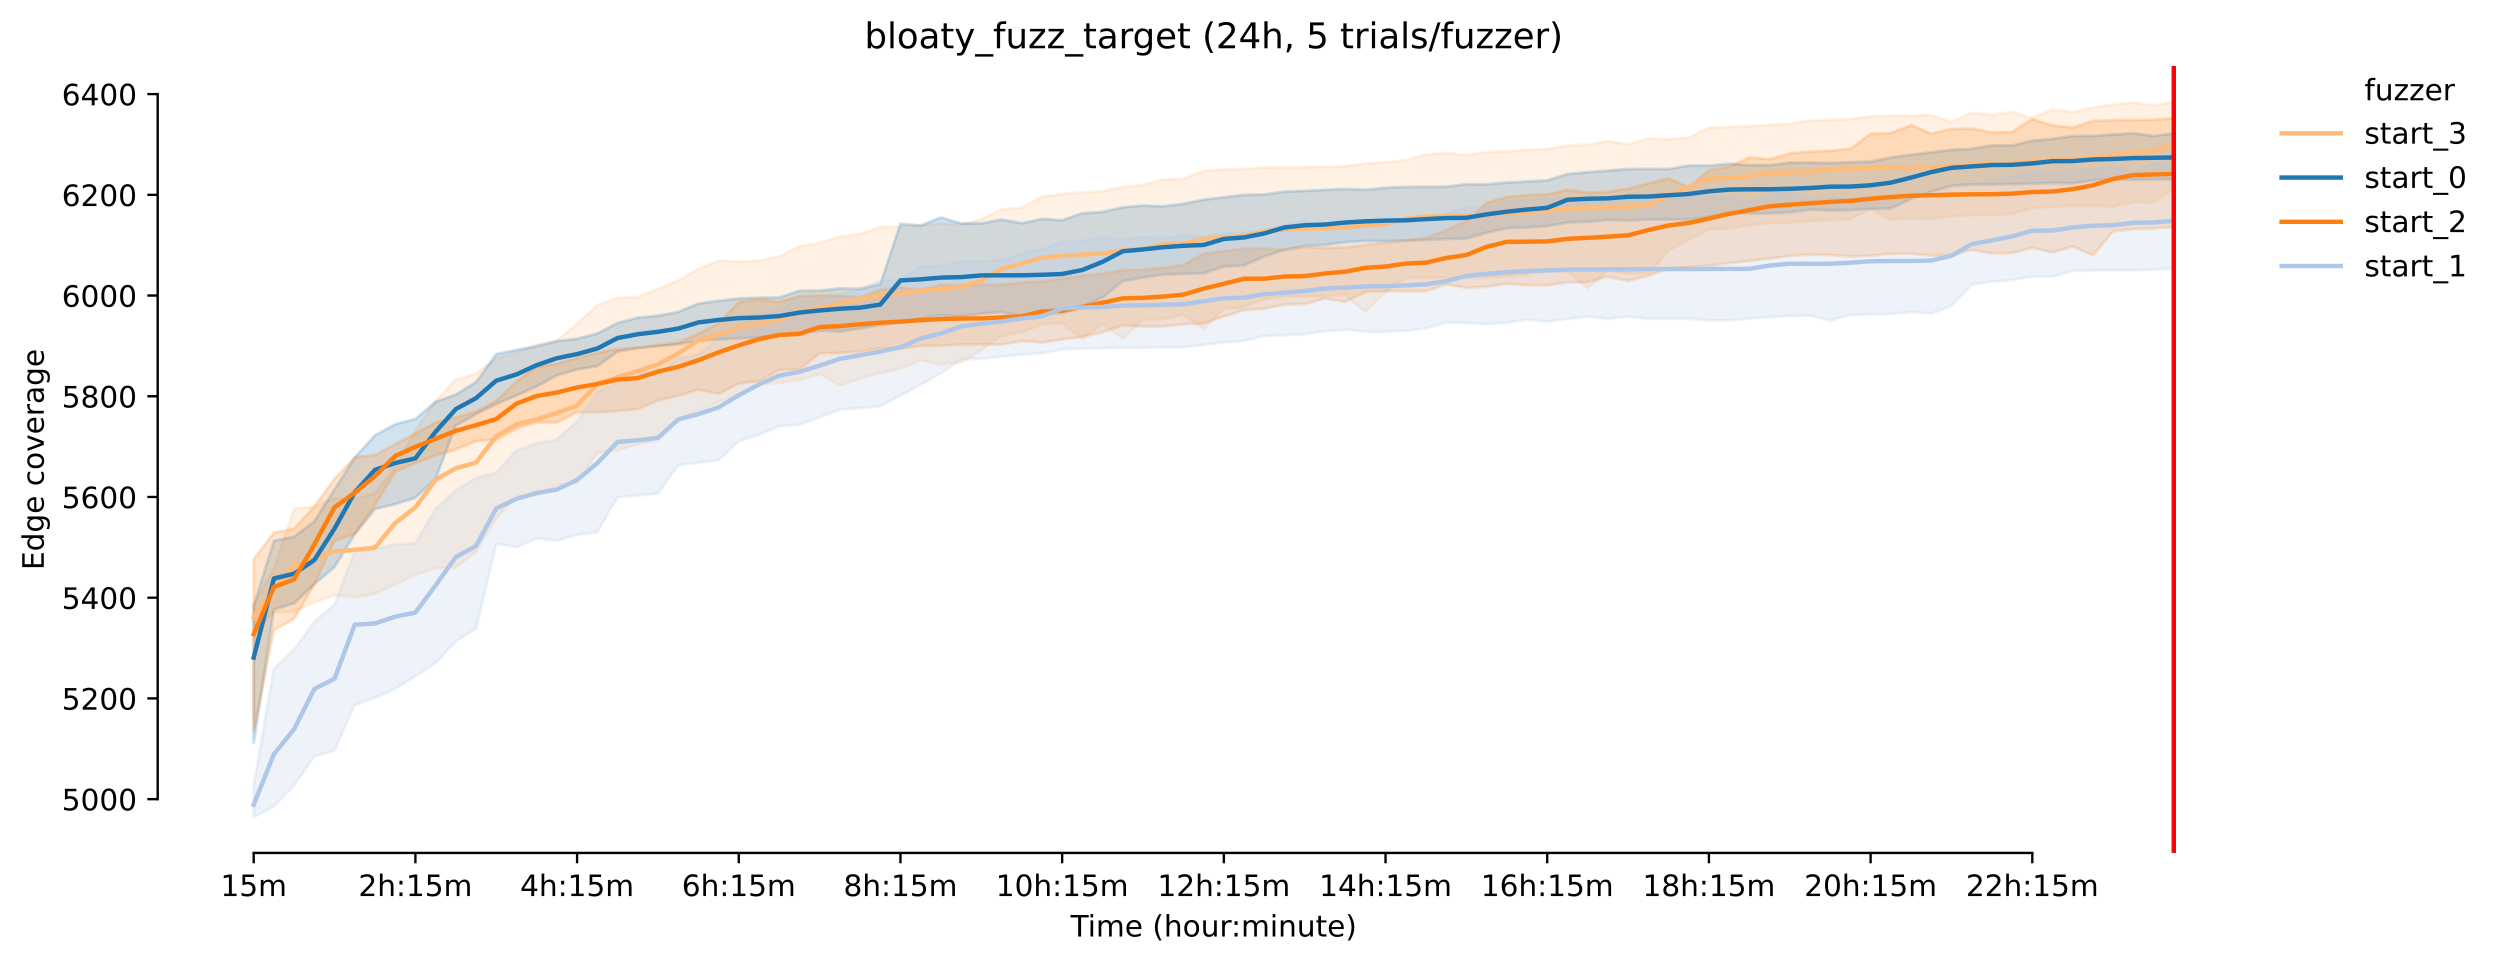 <?xml version="1.0" encoding="utf-8" standalone="no"?>
<!DOCTYPE svg PUBLIC "-//W3C//DTD SVG 1.1//EN"
  "http://www.w3.org/Graphics/SVG/1.1/DTD/svg11.dtd">
<!-- Created with matplotlib (https://matplotlib.org/) -->
<svg height="325.986pt" version="1.1" viewBox="0 0 845.42 325.986" width="845.42pt" xmlns="http://www.w3.org/2000/svg" xmlns:xlink="http://www.w3.org/1999/xlink">
 <defs>
  <style type="text/css">*{stroke-linecap:butt;stroke-linejoin:round;}</style>
 </defs>
 <g id="figure_1">
  <g id="patch_1">
   <path d="M 0 325.986 
L 845.42 325.986 
L 845.42 0 
L 0 0 
z
" style="fill:#ffffff;"/>
  </g>
  <g id="axes_1">
   <g id="patch_2">
    <path d="M 53.328 288.43 
L 767.568 288.43 
L 767.568 22.318 
L 53.328 22.318 
z
" style="fill:#ffffff;"/>
   </g>
   <g id="PolyCollection_1">
    <defs>
     <path d="M 85.794 -121.691 
L 85.794 -112.897 
L 92.628 -118.882 
L 99.463 -119.166 
L 106.298 -122.232 
L 113.133 -124.748 
L 119.968 -123.969 
L 126.803 -125.195 
L 133.637 -128.322 
L 140.472 -131.666 
L 147.307 -133.81 
L 154.142 -134.084 
L 160.977 -139.499 
L 167.812 -150.637 
L 174.646 -158.093 
L 181.481 -158.504 
L 188.316 -161.978 
L 195.151 -162.591 
L 201.986 -172.979 
L 208.821 -173.66 
L 215.655 -175.772 
L 222.49 -177.237 
L 229.325 -184.083 
L 236.16 -186.909 
L 242.995 -190.145 
L 249.83 -192.802 
L 256.664 -195.955 
L 263.499 -196.548 
L 270.334 -197.4 
L 277.169 -199.545 
L 284.004 -195.697 
L 290.839 -197.993 
L 297.673 -199.886 
L 304.508 -201.35 
L 311.343 -204.143 
L 318.178 -202.713 
L 325.013 -203.394 
L 331.848 -207.651 
L 338.682 -212.454 
L 345.517 -213.612 
L 352.352 -216.234 
L 359.187 -216.711 
L 366.022 -211.356 
L 372.857 -216.507 
L 379.691 -211.5 
L 386.526 -218.039 
L 393.361 -218.107 
L 400.196 -219.606 
L 407.031 -214.804 
L 413.866 -221.615 
L 420.7 -222.092 
L 427.535 -224.884 
L 434.37 -225.6 
L 441.205 -225.805 
L 448.04 -225.805 
L 454.875 -226.31 
L 461.709 -220.525 
L 468.544 -227.371 
L 475.379 -231.935 
L 482.214 -232.037 
L 489.049 -232.003 
L 495.884 -231.859 
L 502.718 -232.174 
L 509.553 -232.604 
L 516.388 -233.195 
L 523.223 -234.339 
L 530.058 -234.115 
L 536.893 -228.495 
L 543.727 -234.592 
L 550.562 -233.502 
L 557.397 -233.638 
L 564.232 -241.131 
L 571.067 -244.946 
L 577.902 -248.386 
L 584.736 -248.726 
L 591.571 -249.952 
L 598.406 -250.668 
L 605.241 -250.668 
L 612.076 -251.315 
L 618.911 -251.451 
L 625.745 -251.918 
L 632.58 -255.368 
L 639.415 -251.757 
L 646.25 -252.2 
L 653.085 -251.928 
L 659.92 -252.813 
L 666.754 -253.282 
L 673.589 -253.29 
L 680.424 -253.631 
L 687.259 -255.674 
L 694.094 -256.049 
L 700.929 -256.366 
L 707.763 -256.438 
L 714.598 -256.16 
L 721.433 -257.684 
L 728.268 -257.547 
L 735.103 -262.214 
L 735.103 -291.572 
L 735.103 -291.572 
L 728.268 -290.327 
L 721.433 -291.266 
L 714.598 -290.619 
L 707.763 -289.665 
L 700.929 -288.064 
L 694.094 -288.907 
L 687.259 -286.021 
L 680.424 -288.166 
L 673.589 -287.042 
L 666.754 -287.86 
L 659.92 -284.658 
L 653.085 -287.008 
L 646.25 -286.838 
L 639.415 -286.838 
L 632.58 -286.668 
L 625.745 -285.731 
L 618.911 -285.408 
L 612.076 -285.305 
L 605.241 -284.079 
L 598.406 -283.786 
L 591.571 -283.33 
L 584.736 -282.989 
L 577.902 -282.785 
L 571.067 -279.457 
L 564.232 -278.868 
L 557.397 -279.209 
L 550.562 -277.131 
L 543.727 -278.221 
L 536.893 -277.131 
L 530.058 -276.723 
L 523.223 -275.605 
L 516.388 -275.292 
L 509.553 -274.755 
L 502.718 -274.577 
L 495.884 -273.521 
L 489.049 -274.304 
L 482.214 -273.691 
L 475.379 -271.852 
L 468.544 -271.069 
L 461.709 -270.694 
L 454.875 -269.741 
L 448.04 -269.536 
L 441.205 -269.434 
L 434.37 -269.4 
L 427.535 -269.332 
L 420.7 -268.889 
L 413.866 -268.719 
L 407.031 -268.174 
L 400.196 -265.517 
L 393.361 -265.279 
L 386.526 -263.44 
L 379.691 -262.699 
L 372.857 -261.328 
L 366.022 -260.919 
L 359.187 -260.374 
L 352.352 -259.455 
L 345.517 -255.708 
L 338.682 -255.129 
L 331.848 -251.826 
L 325.013 -250.047 
L 318.178 -250.429 
L 311.343 -249.853 
L 304.508 -249.271 
L 297.673 -249.203 
L 290.839 -246.853 
L 284.004 -245.933 
L 277.169 -243.822 
L 270.334 -242.732 
L 263.499 -239.258 
L 256.664 -237.827 
L 249.83 -237.487 
L 242.995 -237.793 
L 236.16 -235.001 
L 229.325 -231.05 
L 222.49 -228.325 
L 215.655 -225.532 
L 208.821 -225.226 
L 201.986 -222.807 
L 195.151 -216.478 
L 188.316 -210.682 
L 181.481 -209.456 
L 174.646 -206.732 
L 167.812 -204.756 
L 160.977 -199.579 
L 154.142 -197.631 
L 147.307 -190.349 
L 140.472 -180.54 
L 133.637 -168.143 
L 126.803 -159.151 
L 119.968 -157.483 
L 113.133 -157.428 
L 106.298 -154.758 
L 99.463 -153.975 
L 92.628 -133.647 
L 85.794 -121.691 
z
" id="m265d233a79" style="stroke:#ffbb78;stroke-opacity:0.2;"/>
    </defs>
    <g clip-path="url(#pb19593c8ea)">
     <use style="fill:#ffbb78;fill-opacity:0.2;stroke:#ffbb78;stroke-opacity:0.2;" x="0" xlink:href="#m265d233a79" y="325.986"/>
    </g>
   </g>
   <g id="PolyCollection_2">
    <defs>
     <path d="M 85.794 -121.176 
L 85.794 -74.754 
L 92.628 -119.813 
L 99.463 -121.959 
L 106.298 -128.464 
L 113.133 -134.254 
L 119.968 -145.358 
L 126.803 -153.862 
L 133.637 -155.494 
L 140.472 -157.687 
L 147.307 -164.081 
L 154.142 -182.107 
L 160.977 -185.922 
L 167.812 -189.362 
L 174.646 -192.223 
L 181.481 -195.322 
L 188.316 -199.068 
L 195.151 -201.044 
L 201.986 -202.168 
L 208.821 -207.106 
L 215.655 -208.298 
L 222.49 -208.903 
L 229.325 -209.524 
L 236.16 -210.751 
L 242.995 -211.193 
L 249.83 -211.568 
L 256.664 -211.938 
L 263.499 -212.556 
L 270.334 -213.203 
L 277.169 -214.156 
L 284.004 -213.884 
L 290.839 -214.838 
L 297.673 -216.132 
L 304.508 -217.051 
L 311.343 -218.346 
L 318.178 -219.365 
L 325.013 -218.959 
L 331.848 -219.941 
L 338.682 -220.48 
L 345.517 -218.925 
L 352.352 -220.015 
L 359.187 -220.083 
L 366.022 -222.16 
L 372.857 -225.43 
L 379.691 -230.879 
L 386.526 -232.105 
L 393.361 -233.161 
L 400.196 -233.4 
L 407.031 -233.57 
L 413.866 -235.852 
L 420.7 -236.217 
L 427.535 -239.258 
L 434.37 -241.472 
L 441.205 -242.834 
L 448.04 -243.175 
L 454.875 -244.094 
L 461.709 -244.503 
L 468.544 -244.435 
L 475.379 -244.605 
L 482.214 -244.809 
L 489.049 -245.184 
L 495.884 -245.286 
L 502.718 -247.296 
L 509.553 -248.828 
L 516.388 -249.067 
L 523.223 -249.544 
L 530.058 -250.702 
L 536.893 -250.974 
L 543.727 -251.612 
L 550.562 -251.383 
L 557.397 -251.754 
L 564.232 -251.757 
L 571.067 -251.757 
L 577.902 -252.711 
L 584.736 -254.073 
L 591.571 -253.794 
L 598.406 -253.801 
L 605.241 -254.176 
L 612.076 -255.058 
L 618.911 -254.857 
L 625.745 -254.925 
L 632.58 -255.357 
L 639.415 -255.436 
L 646.25 -258.727 
L 653.085 -261.124 
L 659.92 -263.167 
L 666.754 -263.576 
L 673.589 -263.576 
L 680.424 -263.712 
L 687.259 -263.916 
L 694.094 -264.121 
L 700.929 -263.951 
L 707.763 -265.04 
L 714.598 -265.406 
L 721.433 -265.177 
L 728.268 -265.279 
L 735.103 -265.38 
L 735.103 -280.887 
L 735.103 -280.887 
L 728.268 -279.992 
L 721.433 -280.912 
L 714.598 -280.503 
L 707.763 -279.992 
L 700.929 -280.011 
L 694.094 -279.007 
L 687.259 -278.393 
L 680.424 -276.791 
L 673.589 -276.791 
L 666.754 -275.638 
L 659.92 -275.292 
L 653.085 -274.475 
L 646.25 -273.623 
L 639.415 -272.704 
L 632.58 -271.324 
L 625.745 -271.137 
L 618.911 -270.868 
L 612.076 -271.001 
L 605.241 -270.988 
L 598.406 -270.149 
L 591.571 -270.149 
L 584.736 -270.592 
L 577.902 -269.979 
L 571.067 -269.979 
L 564.232 -268.821 
L 557.397 -268.855 
L 550.562 -268.821 
L 543.727 -268.276 
L 536.893 -267.765 
L 530.058 -267.118 
L 523.223 -264.972 
L 516.388 -264.598 
L 509.553 -264.257 
L 502.718 -263.644 
L 495.884 -263.678 
L 489.049 -262.834 
L 482.214 -262.812 
L 475.379 -262.793 
L 468.544 -262.452 
L 461.709 -261.805 
L 454.875 -262.077 
L 448.04 -261.771 
L 441.205 -261.43 
L 434.37 -261.192 
L 427.535 -260.204 
L 420.7 -260.102 
L 413.866 -259.284 
L 407.031 -258.467 
L 400.196 -257.071 
L 393.361 -256.219 
L 386.526 -256.458 
L 379.691 -255.879 
L 372.857 -254.32 
L 366.022 -253.869 
L 359.187 -251.519 
L 352.352 -251.962 
L 345.517 -250.485 
L 338.682 -251.757 
L 331.848 -250.429 
L 325.013 -250.429 
L 318.178 -252.473 
L 311.343 -249.714 
L 304.508 -250.327 
L 297.673 -229.789 
L 290.839 -228.291 
L 284.004 -228.461 
L 277.169 -227.678 
L 270.334 -227.678 
L 263.499 -225.362 
L 256.664 -225.298 
L 249.83 -225.055 
L 242.995 -224.238 
L 236.16 -223.298 
L 229.325 -220.491 
L 222.49 -219.197 
L 215.655 -218.55 
L 208.821 -216.745 
L 201.986 -213.203 
L 195.151 -211.399 
L 188.316 -210.648 
L 181.481 -208.877 
L 174.646 -207.622 
L 167.812 -206.255 
L 160.977 -196.752 
L 154.142 -192.563 
L 147.307 -190.111 
L 140.472 -184.321 
L 133.637 -182.516 
L 126.803 -178.769 
L 119.968 -171.276 
L 113.133 -160.514 
L 106.298 -149.717 
L 99.463 -144.472 
L 92.628 -143.144 
L 85.794 -121.176 
z
" id="mfdc02ec254" style="stroke:#1f77b4;stroke-opacity:0.2;"/>
    </defs>
    <g clip-path="url(#pb19593c8ea)">
     <use style="fill:#1f77b4;fill-opacity:0.2;stroke:#1f77b4;stroke-opacity:0.2;" x="0" xlink:href="#mfdc02ec254" y="325.986"/>
    </g>
   </g>
   <g id="PolyCollection_3">
    <defs>
     <path d="M 85.794 -136.877 
L 85.794 -78.875 
L 92.628 -112.968 
L 99.463 -116.68 
L 106.298 -128.396 
L 113.133 -143.11 
L 119.968 -145.456 
L 126.803 -155.269 
L 133.637 -166.406 
L 140.472 -169.356 
L 147.307 -171.992 
L 154.142 -173.967 
L 160.977 -176.862 
L 167.812 -177.271 
L 174.646 -181.085 
L 181.481 -183.231 
L 188.316 -183.129 
L 195.151 -186.599 
L 201.986 -186.566 
L 208.821 -187.012 
L 215.655 -187.625 
L 222.49 -190.588 
L 229.325 -192.189 
L 236.16 -194.232 
L 242.995 -192.768 
L 249.83 -196.336 
L 256.664 -197.093 
L 263.499 -200.908 
L 270.334 -201.044 
L 277.169 -206.561 
L 284.004 -206.629 
L 290.839 -207.064 
L 297.673 -208.264 
L 304.508 -207.958 
L 311.343 -209.048 
L 318.178 -209.089 
L 325.013 -209.49 
L 331.848 -209.524 
L 338.682 -209.456 
L 345.517 -210.674 
L 352.352 -210.138 
L 359.187 -211.227 
L 366.022 -212.079 
L 372.857 -213.606 
L 379.691 -215.962 
L 386.526 -215.553 
L 393.361 -215.621 
L 400.196 -216.302 
L 407.031 -216.609 
L 413.866 -218.921 
L 420.7 -221.129 
L 427.535 -221.581 
L 434.37 -222.991 
L 441.205 -223.148 
L 448.04 -225.05 
L 454.875 -223.897 
L 461.709 -227.303 
L 468.544 -227.542 
L 475.379 -227.508 
L 482.214 -227.508 
L 489.049 -229.824 
L 495.884 -228.666 
L 502.718 -228.972 
L 509.553 -230.028 
L 516.388 -229.517 
L 523.223 -229.517 
L 530.058 -230.523 
L 536.893 -230.539 
L 543.727 -232.412 
L 550.562 -230.969 
L 557.397 -232.753 
L 564.232 -235.167 
L 571.067 -235.682 
L 577.902 -236.124 
L 584.736 -236.976 
L 591.571 -237.759 
L 598.406 -238.543 
L 605.241 -239.428 
L 612.076 -239.905 
L 618.911 -239.735 
L 625.745 -239.246 
L 632.58 -239.462 
L 639.415 -240.177 
L 646.25 -240.177 
L 653.085 -239.53 
L 659.92 -239.735 
L 666.754 -241.472 
L 673.589 -240.314 
L 680.424 -240.382 
L 687.259 -242.218 
L 694.094 -240.619 
L 700.929 -242.63 
L 707.763 -239.633 
L 714.598 -247.773 
L 721.433 -248.488 
L 728.268 -248.726 
L 735.103 -249.305 
L 735.103 -286.021 
L 735.103 -286.021 
L 728.268 -285.476 
L 721.433 -285.409 
L 714.598 -285.305 
L 707.763 -285.101 
L 700.929 -282.819 
L 694.094 -283.534 
L 687.259 -285.714 
L 680.424 -281.355 
L 673.589 -281.229 
L 666.754 -282.479 
L 659.92 -282.393 
L 653.085 -280.81 
L 646.25 -283.671 
L 639.415 -281.014 
L 632.58 -280.742 
L 625.745 -275.701 
L 618.911 -274.972 
L 612.076 -274.684 
L 605.241 -274.134 
L 598.406 -272.159 
L 591.571 -272.704 
L 584.736 -269.604 
L 577.902 -268.48 
L 571.067 -262.597 
L 564.232 -265.653 
L 557.397 -263.916 
L 550.562 -262.145 
L 543.727 -261.09 
L 536.893 -260.817 
L 530.058 -261.805 
L 523.223 -260.201 
L 516.388 -260.034 
L 509.553 -259.319 
L 502.718 -257.492 
L 495.884 -251.213 
L 489.049 -248.215 
L 482.214 -245.491 
L 475.379 -244.639 
L 468.544 -243.924 
L 461.709 -243.107 
L 454.875 -242.289 
L 448.04 -242.153 
L 441.205 -242.459 
L 434.37 -241.574 
L 427.535 -241.88 
L 420.7 -241.88 
L 413.866 -241.131 
L 407.031 -240.177 
L 400.196 -236.397 
L 393.361 -235.452 
L 386.526 -234.796 
L 379.691 -234.626 
L 372.857 -233.502 
L 366.022 -232.753 
L 359.187 -231.833 
L 352.352 -230.777 
L 345.517 -230.471 
L 338.682 -229.695 
L 331.848 -229.755 
L 325.013 -229.457 
L 318.178 -229.687 
L 311.343 -227.882 
L 304.508 -228.802 
L 297.673 -228.018 
L 290.839 -225.362 
L 284.004 -226.077 
L 277.169 -226.111 
L 270.334 -225.873 
L 263.499 -223.897 
L 256.664 -224.722 
L 249.83 -223.795 
L 242.995 -216.625 
L 236.16 -213.135 
L 229.325 -210.172 
L 222.49 -209.32 
L 215.655 -208.401 
L 208.821 -207.994 
L 201.986 -206.595 
L 195.151 -204.927 
L 188.316 -203.019 
L 181.481 -201.861 
L 174.646 -197.025 
L 167.812 -190.452 
L 160.977 -186.808 
L 154.142 -184.832 
L 147.307 -183.095 
L 140.472 -179.348 
L 133.637 -175.772 
L 126.803 -172.094 
L 119.968 -171.379 
L 113.133 -164.056 
L 106.298 -154.69 
L 99.463 -147.197 
L 92.628 -145.868 
L 85.794 -136.877 
z
" id="m1e6f7c350e" style="stroke:#ff7f0e;stroke-opacity:0.2;"/>
    </defs>
    <g clip-path="url(#pb19593c8ea)">
     <use style="fill:#ff7f0e;fill-opacity:0.2;stroke:#ff7f0e;stroke-opacity:0.2;" x="0" xlink:href="#m1e6f7c350e" y="325.986"/>
    </g>
   </g>
   <g id="PolyCollection_4">
    <defs>
     <path d="M 85.794 -60.279 
L 85.794 -49.652 
L 92.628 -53.331 
L 99.463 -60.392 
L 106.298 -70.19 
L 113.133 -72.301 
L 119.968 -87.628 
L 126.803 -90.012 
L 133.637 -93.077 
L 140.472 -97.335 
L 147.307 -101.796 
L 154.142 -109.113 
L 160.977 -113.444 
L 167.812 -142.054 
L 174.646 -140.964 
L 181.481 -143.893 
L 188.316 -143.144 
L 195.151 -145.153 
L 201.986 -146.039 
L 208.821 -157.823 
L 215.655 -158.436 
L 222.49 -159.049 
L 229.325 -168.654 
L 236.16 -169.539 
L 242.995 -170.357 
L 249.83 -176.828 
L 256.664 -179.042 
L 263.499 -181.869 
L 270.334 -182.38 
L 277.169 -184.832 
L 284.004 -187.488 
L 290.839 -187.998 
L 297.673 -188.646 
L 304.508 -192.257 
L 311.343 -195.901 
L 318.178 -199.75 
L 325.013 -204.45 
L 331.848 -204.688 
L 338.682 -205.403 
L 345.517 -206.05 
L 352.352 -206.561 
L 359.187 -207.856 
L 366.022 -208.128 
L 372.857 -208.264 
L 379.691 -208.401 
L 386.526 -208.401 
L 393.361 -208.537 
L 400.196 -208.537 
L 407.031 -209.388 
L 413.866 -210.172 
L 420.7 -210.717 
L 427.535 -212.385 
L 434.37 -212.624 
L 441.205 -212.964 
L 448.04 -213.986 
L 454.875 -214.531 
L 461.709 -213.816 
L 468.544 -213.816 
L 475.379 -214.088 
L 482.214 -214.974 
L 489.049 -216.898 
L 495.884 -216.761 
L 502.718 -216.37 
L 509.553 -216.881 
L 516.388 -217.903 
L 523.223 -217.222 
L 530.058 -218.175 
L 536.893 -218.925 
L 543.727 -218.192 
L 550.562 -218.925 
L 557.397 -218.192 
L 564.232 -218.192 
L 571.067 -218.209 
L 577.902 -217.596 
L 584.736 -217.63 
L 591.571 -218.312 
L 598.406 -218.72 
L 605.241 -219.163 
L 612.076 -219.29 
L 618.911 -217.596 
L 625.745 -219.504 
L 632.58 -219.708 
L 639.415 -219.81 
L 646.25 -220.525 
L 653.085 -219.912 
L 659.92 -222.525 
L 666.754 -229.789 
L 673.589 -230.709 
L 680.424 -231.322 
L 687.259 -232.48 
L 694.094 -232.48 
L 700.929 -234.387 
L 707.763 -234.592 
L 714.598 -234.592 
L 721.433 -234.592 
L 728.268 -234.728 
L 735.103 -235.341 
L 735.103 -270.899 
L 735.103 -270.899 
L 728.268 -270.864 
L 721.433 -267.493 
L 714.598 -269.945 
L 707.763 -268.821 
L 700.929 -268.514 
L 694.094 -267.493 
L 687.259 -268.038 
L 680.424 -266.403 
L 673.589 -265.04 
L 666.754 -263.406 
L 659.92 -262.861 
L 653.085 -259.693 
L 646.25 -260.511 
L 639.415 -259.489 
L 632.58 -259.489 
L 625.745 -258.603 
L 618.911 -259.182 
L 612.076 -258.501 
L 605.241 -260.919 
L 598.406 -260.306 
L 591.571 -257.735 
L 584.736 -259.08 
L 577.902 -259.08 
L 571.067 -259.08 
L 564.232 -259.08 
L 557.397 -257.65 
L 550.562 -258.978 
L 543.727 -257.466 
L 536.893 -258.229 
L 530.058 -258.91 
L 523.223 -258.91 
L 516.388 -258.467 
L 509.553 -257.854 
L 502.718 -256.006 
L 495.884 -255.981 
L 489.049 -253.733 
L 482.214 -251.757 
L 475.379 -251.763 
L 468.544 -251.621 
L 461.709 -251.349 
L 454.875 -250.463 
L 448.04 -249.612 
L 441.205 -251.178 
L 434.37 -250.123 
L 427.535 -247.977 
L 420.7 -247.398 
L 413.866 -247.194 
L 407.031 -246.07 
L 400.196 -246.206 
L 393.361 -245.503 
L 386.526 -245.797 
L 379.691 -244.946 
L 372.857 -245.831 
L 366.022 -244.639 
L 359.187 -244.333 
L 352.352 -241.643 
L 345.517 -240.177 
L 338.682 -238.032 
L 331.848 -237.623 
L 325.013 -237.589 
L 318.178 -236.005 
L 311.343 -235.92 
L 304.508 -231.561 
L 297.673 -230.845 
L 290.839 -228.359 
L 284.004 -226.188 
L 277.169 -224.987 
L 270.334 -226.077 
L 263.499 -220.73 
L 256.664 -220.287 
L 249.83 -215.076 
L 242.995 -211.568 
L 236.16 -206.085 
L 229.325 -204.927 
L 222.49 -198.728 
L 215.655 -200.09 
L 208.821 -196.412 
L 201.986 -193.517 
L 195.151 -183.401 
L 188.316 -177.407 
L 181.481 -176.011 
L 174.646 -173.718 
L 167.812 -166.099 
L 160.977 -164.362 
L 154.142 -160.173 
L 147.307 -153.883 
L 140.472 -142.326 
L 133.637 -141.85 
L 126.803 -140.283 
L 119.968 -139.602 
L 113.133 -121.55 
L 106.298 -115.76 
L 99.463 -106.36 
L 92.628 -99.889 
L 85.794 -60.279 
z
" id="m32cc3c112a" style="stroke:#aec7e8;stroke-opacity:0.2;"/>
    </defs>
    <g clip-path="url(#pb19593c8ea)">
     <use style="fill:#aec7e8;fill-opacity:0.2;stroke:#aec7e8;stroke-opacity:0.2;" x="0" xlink:href="#m32cc3c112a" y="325.986"/>
    </g>
   </g>
   <g id="matplotlib.axis_1">
    <g id="xtick_1">
     <g id="line2d_1">
      <defs>
       <path d="M 0 0 
L 0 3.5 
" id="me4d6c7fd6a" style="stroke:#000000;stroke-width:0.8;"/>
      </defs>
      <g>
       <use style="stroke:#000000;stroke-width:0.8;" x="85.794" xlink:href="#me4d6c7fd6a" y="288.43"/>
      </g>
     </g>
     <g id="text_1">
      <!-- 15m -->
      <g transform="translate(74.561 303.029)scale(0.1 -0.1)">
       <defs>
        <path d="M 12.406 8.297 
L 28.516 8.297 
L 28.516 63.922 
L 10.984 60.406 
L 10.984 69.391 
L 28.422 72.906 
L 38.281 72.906 
L 38.281 8.297 
L 54.391 8.297 
L 54.391 0 
L 12.406 0 
z
" id="DejaVuSans-49"/>
        <path d="M 10.797 72.906 
L 49.516 72.906 
L 49.516 64.594 
L 19.828 64.594 
L 19.828 46.734 
Q 21.969 47.469 24.109 47.828 
Q 26.266 48.188 28.422 48.188 
Q 40.625 48.188 47.75 41.5 
Q 54.891 34.812 54.891 23.391 
Q 54.891 11.625 47.562 5.094 
Q 40.234 -1.422 26.906 -1.422 
Q 22.312 -1.422 17.547 -0.641 
Q 12.797 0.141 7.719 1.703 
L 7.719 11.625 
Q 12.109 9.234 16.797 8.062 
Q 21.484 6.891 26.703 6.891 
Q 35.156 6.891 40.078 11.328 
Q 45.016 15.766 45.016 23.391 
Q 45.016 31 40.078 35.438 
Q 35.156 39.891 26.703 39.891 
Q 22.75 39.891 18.812 39.016 
Q 14.891 38.141 10.797 36.281 
z
" id="DejaVuSans-53"/>
        <path d="M 52 44.188 
Q 55.375 50.25 60.062 53.125 
Q 64.75 56 71.094 56 
Q 79.641 56 84.281 50.016 
Q 88.922 44.047 88.922 33.016 
L 88.922 0 
L 79.891 0 
L 79.891 32.719 
Q 79.891 40.578 77.094 44.375 
Q 74.312 48.188 68.609 48.188 
Q 61.625 48.188 57.562 43.547 
Q 53.516 38.922 53.516 30.906 
L 53.516 0 
L 44.484 0 
L 44.484 32.719 
Q 44.484 40.625 41.703 44.406 
Q 38.922 48.188 33.109 48.188 
Q 26.219 48.188 22.156 43.531 
Q 18.109 38.875 18.109 30.906 
L 18.109 0 
L 9.078 0 
L 9.078 54.688 
L 18.109 54.688 
L 18.109 46.188 
Q 21.188 51.219 25.484 53.609 
Q 29.781 56 35.688 56 
Q 41.656 56 45.828 52.969 
Q 50 49.953 52 44.188 
z
" id="DejaVuSans-109"/>
       </defs>
       <use xlink:href="#DejaVuSans-49"/>
       <use x="63.623" xlink:href="#DejaVuSans-53"/>
       <use x="127.246" xlink:href="#DejaVuSans-109"/>
      </g>
     </g>
    </g>
    <g id="xtick_2">
     <g id="line2d_2">
      <g>
       <use style="stroke:#000000;stroke-width:0.8;" x="140.472" xlink:href="#me4d6c7fd6a" y="288.43"/>
      </g>
     </g>
     <g id="text_2">
      <!-- 2h:15m -->
      <g transform="translate(121.205 303.029)scale(0.1 -0.1)">
       <defs>
        <path d="M 19.188 8.297 
L 53.609 8.297 
L 53.609 0 
L 7.328 0 
L 7.328 8.297 
Q 12.938 14.109 22.625 23.891 
Q 32.328 33.688 34.812 36.531 
Q 39.547 41.844 41.422 45.531 
Q 43.312 49.219 43.312 52.781 
Q 43.312 58.594 39.234 62.25 
Q 35.156 65.922 28.609 65.922 
Q 23.969 65.922 18.812 64.312 
Q 13.672 62.703 7.812 59.422 
L 7.812 69.391 
Q 13.766 71.781 18.938 73 
Q 24.125 74.219 28.422 74.219 
Q 39.75 74.219 46.484 68.547 
Q 53.219 62.891 53.219 53.422 
Q 53.219 48.922 51.531 44.891 
Q 49.859 40.875 45.406 35.406 
Q 44.188 33.984 37.641 27.219 
Q 31.109 20.453 19.188 8.297 
z
" id="DejaVuSans-50"/>
        <path d="M 54.891 33.016 
L 54.891 0 
L 45.906 0 
L 45.906 32.719 
Q 45.906 40.484 42.875 44.328 
Q 39.844 48.188 33.797 48.188 
Q 26.516 48.188 22.312 43.547 
Q 18.109 38.922 18.109 30.906 
L 18.109 0 
L 9.078 0 
L 9.078 75.984 
L 18.109 75.984 
L 18.109 46.188 
Q 21.344 51.125 25.703 53.562 
Q 30.078 56 35.797 56 
Q 45.219 56 50.047 50.172 
Q 54.891 44.344 54.891 33.016 
z
" id="DejaVuSans-104"/>
        <path d="M 11.719 12.406 
L 22.016 12.406 
L 22.016 0 
L 11.719 0 
z
M 11.719 51.703 
L 22.016 51.703 
L 22.016 39.312 
L 11.719 39.312 
z
" id="DejaVuSans-58"/>
       </defs>
       <use xlink:href="#DejaVuSans-50"/>
       <use x="63.623" xlink:href="#DejaVuSans-104"/>
       <use x="127.002" xlink:href="#DejaVuSans-58"/>
       <use x="160.693" xlink:href="#DejaVuSans-49"/>
       <use x="224.316" xlink:href="#DejaVuSans-53"/>
       <use x="287.939" xlink:href="#DejaVuSans-109"/>
      </g>
     </g>
    </g>
    <g id="xtick_3">
     <g id="line2d_3">
      <g>
       <use style="stroke:#000000;stroke-width:0.8;" x="195.151" xlink:href="#me4d6c7fd6a" y="288.43"/>
      </g>
     </g>
     <g id="text_3">
      <!-- 4h:15m -->
      <g transform="translate(175.884 303.029)scale(0.1 -0.1)">
       <defs>
        <path d="M 37.797 64.312 
L 12.891 25.391 
L 37.797 25.391 
z
M 35.203 72.906 
L 47.609 72.906 
L 47.609 25.391 
L 58.016 25.391 
L 58.016 17.188 
L 47.609 17.188 
L 47.609 0 
L 37.797 0 
L 37.797 17.188 
L 4.891 17.188 
L 4.891 26.703 
z
" id="DejaVuSans-52"/>
       </defs>
       <use xlink:href="#DejaVuSans-52"/>
       <use x="63.623" xlink:href="#DejaVuSans-104"/>
       <use x="127.002" xlink:href="#DejaVuSans-58"/>
       <use x="160.693" xlink:href="#DejaVuSans-49"/>
       <use x="224.316" xlink:href="#DejaVuSans-53"/>
       <use x="287.939" xlink:href="#DejaVuSans-109"/>
      </g>
     </g>
    </g>
    <g id="xtick_4">
     <g id="line2d_4">
      <g>
       <use style="stroke:#000000;stroke-width:0.8;" x="249.83" xlink:href="#me4d6c7fd6a" y="288.43"/>
      </g>
     </g>
     <g id="text_4">
      <!-- 6h:15m -->
      <g transform="translate(230.562 303.029)scale(0.1 -0.1)">
       <defs>
        <path d="M 33.016 40.375 
Q 26.375 40.375 22.484 35.828 
Q 18.609 31.297 18.609 23.391 
Q 18.609 15.531 22.484 10.953 
Q 26.375 6.391 33.016 6.391 
Q 39.656 6.391 43.531 10.953 
Q 47.406 15.531 47.406 23.391 
Q 47.406 31.297 43.531 35.828 
Q 39.656 40.375 33.016 40.375 
z
M 52.594 71.297 
L 52.594 62.312 
Q 48.875 64.062 45.094 64.984 
Q 41.312 65.922 37.594 65.922 
Q 27.828 65.922 22.672 59.328 
Q 17.531 52.734 16.797 39.406 
Q 19.672 43.656 24.016 45.922 
Q 28.375 48.188 33.594 48.188 
Q 44.578 48.188 50.953 41.516 
Q 57.328 34.859 57.328 23.391 
Q 57.328 12.156 50.688 5.359 
Q 44.047 -1.422 33.016 -1.422 
Q 20.359 -1.422 13.672 8.266 
Q 6.984 17.969 6.984 36.375 
Q 6.984 53.656 15.188 63.938 
Q 23.391 74.219 37.203 74.219 
Q 40.922 74.219 44.703 73.484 
Q 48.484 72.75 52.594 71.297 
z
" id="DejaVuSans-54"/>
       </defs>
       <use xlink:href="#DejaVuSans-54"/>
       <use x="63.623" xlink:href="#DejaVuSans-104"/>
       <use x="127.002" xlink:href="#DejaVuSans-58"/>
       <use x="160.693" xlink:href="#DejaVuSans-49"/>
       <use x="224.316" xlink:href="#DejaVuSans-53"/>
       <use x="287.939" xlink:href="#DejaVuSans-109"/>
      </g>
     </g>
    </g>
    <g id="xtick_5">
     <g id="line2d_5">
      <g>
       <use style="stroke:#000000;stroke-width:0.8;" x="304.508" xlink:href="#me4d6c7fd6a" y="288.43"/>
      </g>
     </g>
     <g id="text_5">
      <!-- 8h:15m -->
      <g transform="translate(285.241 303.029)scale(0.1 -0.1)">
       <defs>
        <path d="M 31.781 34.625 
Q 24.75 34.625 20.719 30.859 
Q 16.703 27.094 16.703 20.516 
Q 16.703 13.922 20.719 10.156 
Q 24.75 6.391 31.781 6.391 
Q 38.812 6.391 42.859 10.172 
Q 46.922 13.969 46.922 20.516 
Q 46.922 27.094 42.891 30.859 
Q 38.875 34.625 31.781 34.625 
z
M 21.922 38.812 
Q 15.578 40.375 12.031 44.719 
Q 8.5 49.078 8.5 55.328 
Q 8.5 64.062 14.719 69.141 
Q 20.953 74.219 31.781 74.219 
Q 42.672 74.219 48.875 69.141 
Q 55.078 64.062 55.078 55.328 
Q 55.078 49.078 51.531 44.719 
Q 48 40.375 41.703 38.812 
Q 48.828 37.156 52.797 32.312 
Q 56.781 27.484 56.781 20.516 
Q 56.781 9.906 50.312 4.234 
Q 43.844 -1.422 31.781 -1.422 
Q 19.734 -1.422 13.25 4.234 
Q 6.781 9.906 6.781 20.516 
Q 6.781 27.484 10.781 32.312 
Q 14.797 37.156 21.922 38.812 
z
M 18.312 54.391 
Q 18.312 48.734 21.844 45.562 
Q 25.391 42.391 31.781 42.391 
Q 38.141 42.391 41.719 45.562 
Q 45.312 48.734 45.312 54.391 
Q 45.312 60.062 41.719 63.234 
Q 38.141 66.406 31.781 66.406 
Q 25.391 66.406 21.844 63.234 
Q 18.312 60.062 18.312 54.391 
z
" id="DejaVuSans-56"/>
       </defs>
       <use xlink:href="#DejaVuSans-56"/>
       <use x="63.623" xlink:href="#DejaVuSans-104"/>
       <use x="127.002" xlink:href="#DejaVuSans-58"/>
       <use x="160.693" xlink:href="#DejaVuSans-49"/>
       <use x="224.316" xlink:href="#DejaVuSans-53"/>
       <use x="287.939" xlink:href="#DejaVuSans-109"/>
      </g>
     </g>
    </g>
    <g id="xtick_6">
     <g id="line2d_6">
      <g>
       <use style="stroke:#000000;stroke-width:0.8;" x="359.187" xlink:href="#me4d6c7fd6a" y="288.43"/>
      </g>
     </g>
     <g id="text_6">
      <!-- 10h:15m -->
      <g transform="translate(336.738 303.029)scale(0.1 -0.1)">
       <defs>
        <path d="M 31.781 66.406 
Q 24.172 66.406 20.328 58.906 
Q 16.5 51.422 16.5 36.375 
Q 16.5 21.391 20.328 13.891 
Q 24.172 6.391 31.781 6.391 
Q 39.453 6.391 43.281 13.891 
Q 47.125 21.391 47.125 36.375 
Q 47.125 51.422 43.281 58.906 
Q 39.453 66.406 31.781 66.406 
z
M 31.781 74.219 
Q 44.047 74.219 50.516 64.516 
Q 56.984 54.828 56.984 36.375 
Q 56.984 17.969 50.516 8.266 
Q 44.047 -1.422 31.781 -1.422 
Q 19.531 -1.422 13.062 8.266 
Q 6.594 17.969 6.594 36.375 
Q 6.594 54.828 13.062 64.516 
Q 19.531 74.219 31.781 74.219 
z
" id="DejaVuSans-48"/>
       </defs>
       <use xlink:href="#DejaVuSans-49"/>
       <use x="63.623" xlink:href="#DejaVuSans-48"/>
       <use x="127.246" xlink:href="#DejaVuSans-104"/>
       <use x="190.625" xlink:href="#DejaVuSans-58"/>
       <use x="224.316" xlink:href="#DejaVuSans-49"/>
       <use x="287.939" xlink:href="#DejaVuSans-53"/>
       <use x="351.562" xlink:href="#DejaVuSans-109"/>
      </g>
     </g>
    </g>
    <g id="xtick_7">
     <g id="line2d_7">
      <g>
       <use style="stroke:#000000;stroke-width:0.8;" x="413.866" xlink:href="#me4d6c7fd6a" y="288.43"/>
      </g>
     </g>
     <g id="text_7">
      <!-- 12h:15m -->
      <g transform="translate(391.417 303.029)scale(0.1 -0.1)">
       <use xlink:href="#DejaVuSans-49"/>
       <use x="63.623" xlink:href="#DejaVuSans-50"/>
       <use x="127.246" xlink:href="#DejaVuSans-104"/>
       <use x="190.625" xlink:href="#DejaVuSans-58"/>
       <use x="224.316" xlink:href="#DejaVuSans-49"/>
       <use x="287.939" xlink:href="#DejaVuSans-53"/>
       <use x="351.562" xlink:href="#DejaVuSans-109"/>
      </g>
     </g>
    </g>
    <g id="xtick_8">
     <g id="line2d_8">
      <g>
       <use style="stroke:#000000;stroke-width:0.8;" x="468.544" xlink:href="#me4d6c7fd6a" y="288.43"/>
      </g>
     </g>
     <g id="text_8">
      <!-- 14h:15m -->
      <g transform="translate(446.096 303.029)scale(0.1 -0.1)">
       <use xlink:href="#DejaVuSans-49"/>
       <use x="63.623" xlink:href="#DejaVuSans-52"/>
       <use x="127.246" xlink:href="#DejaVuSans-104"/>
       <use x="190.625" xlink:href="#DejaVuSans-58"/>
       <use x="224.316" xlink:href="#DejaVuSans-49"/>
       <use x="287.939" xlink:href="#DejaVuSans-53"/>
       <use x="351.562" xlink:href="#DejaVuSans-109"/>
      </g>
     </g>
    </g>
    <g id="xtick_9">
     <g id="line2d_9">
      <g>
       <use style="stroke:#000000;stroke-width:0.8;" x="523.223" xlink:href="#me4d6c7fd6a" y="288.43"/>
      </g>
     </g>
     <g id="text_9">
      <!-- 16h:15m -->
      <g transform="translate(500.774 303.029)scale(0.1 -0.1)">
       <use xlink:href="#DejaVuSans-49"/>
       <use x="63.623" xlink:href="#DejaVuSans-54"/>
       <use x="127.246" xlink:href="#DejaVuSans-104"/>
       <use x="190.625" xlink:href="#DejaVuSans-58"/>
       <use x="224.316" xlink:href="#DejaVuSans-49"/>
       <use x="287.939" xlink:href="#DejaVuSans-53"/>
       <use x="351.562" xlink:href="#DejaVuSans-109"/>
      </g>
     </g>
    </g>
    <g id="xtick_10">
     <g id="line2d_10">
      <g>
       <use style="stroke:#000000;stroke-width:0.8;" x="577.902" xlink:href="#me4d6c7fd6a" y="288.43"/>
      </g>
     </g>
     <g id="text_10">
      <!-- 18h:15m -->
      <g transform="translate(555.453 303.029)scale(0.1 -0.1)">
       <use xlink:href="#DejaVuSans-49"/>
       <use x="63.623" xlink:href="#DejaVuSans-56"/>
       <use x="127.246" xlink:href="#DejaVuSans-104"/>
       <use x="190.625" xlink:href="#DejaVuSans-58"/>
       <use x="224.316" xlink:href="#DejaVuSans-49"/>
       <use x="287.939" xlink:href="#DejaVuSans-53"/>
       <use x="351.562" xlink:href="#DejaVuSans-109"/>
      </g>
     </g>
    </g>
    <g id="xtick_11">
     <g id="line2d_11">
      <g>
       <use style="stroke:#000000;stroke-width:0.8;" x="632.58" xlink:href="#me4d6c7fd6a" y="288.43"/>
      </g>
     </g>
     <g id="text_11">
      <!-- 20h:15m -->
      <g transform="translate(610.132 303.029)scale(0.1 -0.1)">
       <use xlink:href="#DejaVuSans-50"/>
       <use x="63.623" xlink:href="#DejaVuSans-48"/>
       <use x="127.246" xlink:href="#DejaVuSans-104"/>
       <use x="190.625" xlink:href="#DejaVuSans-58"/>
       <use x="224.316" xlink:href="#DejaVuSans-49"/>
       <use x="287.939" xlink:href="#DejaVuSans-53"/>
       <use x="351.562" xlink:href="#DejaVuSans-109"/>
      </g>
     </g>
    </g>
    <g id="xtick_12">
     <g id="line2d_12">
      <g>
       <use style="stroke:#000000;stroke-width:0.8;" x="687.259" xlink:href="#me4d6c7fd6a" y="288.43"/>
      </g>
     </g>
     <g id="text_12">
      <!-- 22h:15m -->
      <g transform="translate(664.81 303.029)scale(0.1 -0.1)">
       <use xlink:href="#DejaVuSans-50"/>
       <use x="63.623" xlink:href="#DejaVuSans-50"/>
       <use x="127.246" xlink:href="#DejaVuSans-104"/>
       <use x="190.625" xlink:href="#DejaVuSans-58"/>
       <use x="224.316" xlink:href="#DejaVuSans-49"/>
       <use x="287.939" xlink:href="#DejaVuSans-53"/>
       <use x="351.562" xlink:href="#DejaVuSans-109"/>
      </g>
     </g>
    </g>
    <g id="text_13">
     <!-- Time (hour:minute) -->
     <g transform="translate(362.041 316.707)scale(0.1 -0.1)">
      <defs>
       <path d="M -0.297 72.906 
L 61.375 72.906 
L 61.375 64.594 
L 35.5 64.594 
L 35.5 0 
L 25.594 0 
L 25.594 64.594 
L -0.297 64.594 
z
" id="DejaVuSans-84"/>
       <path d="M 9.422 54.688 
L 18.406 54.688 
L 18.406 0 
L 9.422 0 
z
M 9.422 75.984 
L 18.406 75.984 
L 18.406 64.594 
L 9.422 64.594 
z
" id="DejaVuSans-105"/>
       <path d="M 56.203 29.594 
L 56.203 25.203 
L 14.891 25.203 
Q 15.484 15.922 20.484 11.062 
Q 25.484 6.203 34.422 6.203 
Q 39.594 6.203 44.453 7.469 
Q 49.312 8.734 54.109 11.281 
L 54.109 2.781 
Q 49.266 0.734 44.188 -0.344 
Q 39.109 -1.422 33.891 -1.422 
Q 20.797 -1.422 13.156 6.188 
Q 5.516 13.812 5.516 26.812 
Q 5.516 40.234 12.766 48.109 
Q 20.016 56 32.328 56 
Q 43.359 56 49.781 48.891 
Q 56.203 41.797 56.203 29.594 
z
M 47.219 32.234 
Q 47.125 39.594 43.094 43.984 
Q 39.062 48.391 32.422 48.391 
Q 24.906 48.391 20.391 44.141 
Q 15.875 39.891 15.188 32.172 
z
" id="DejaVuSans-101"/>
       <path id="DejaVuSans-32"/>
       <path d="M 31 75.875 
Q 24.469 64.656 21.281 53.656 
Q 18.109 42.672 18.109 31.391 
Q 18.109 20.125 21.312 9.062 
Q 24.516 -2 31 -13.188 
L 23.188 -13.188 
Q 15.875 -1.703 12.234 9.375 
Q 8.594 20.453 8.594 31.391 
Q 8.594 42.281 12.203 53.312 
Q 15.828 64.359 23.188 75.875 
z
" id="DejaVuSans-40"/>
       <path d="M 30.609 48.391 
Q 23.391 48.391 19.188 42.75 
Q 14.984 37.109 14.984 27.297 
Q 14.984 17.484 19.156 11.844 
Q 23.344 6.203 30.609 6.203 
Q 37.797 6.203 41.984 11.859 
Q 46.188 17.531 46.188 27.297 
Q 46.188 37.016 41.984 42.703 
Q 37.797 48.391 30.609 48.391 
z
M 30.609 56 
Q 42.328 56 49.016 48.375 
Q 55.719 40.766 55.719 27.297 
Q 55.719 13.875 49.016 6.219 
Q 42.328 -1.422 30.609 -1.422 
Q 18.844 -1.422 12.172 6.219 
Q 5.516 13.875 5.516 27.297 
Q 5.516 40.766 12.172 48.375 
Q 18.844 56 30.609 56 
z
" id="DejaVuSans-111"/>
       <path d="M 8.5 21.578 
L 8.5 54.688 
L 17.484 54.688 
L 17.484 21.922 
Q 17.484 14.156 20.5 10.266 
Q 23.531 6.391 29.594 6.391 
Q 36.859 6.391 41.078 11.031 
Q 45.312 15.672 45.312 23.688 
L 45.312 54.688 
L 54.297 54.688 
L 54.297 0 
L 45.312 0 
L 45.312 8.406 
Q 42.047 3.422 37.719 1 
Q 33.406 -1.422 27.688 -1.422 
Q 18.266 -1.422 13.375 4.438 
Q 8.5 10.297 8.5 21.578 
z
M 31.109 56 
z
" id="DejaVuSans-117"/>
       <path d="M 41.109 46.297 
Q 39.594 47.172 37.812 47.578 
Q 36.031 48 33.891 48 
Q 26.266 48 22.188 43.047 
Q 18.109 38.094 18.109 28.812 
L 18.109 0 
L 9.078 0 
L 9.078 54.688 
L 18.109 54.688 
L 18.109 46.188 
Q 20.953 51.172 25.484 53.578 
Q 30.031 56 36.531 56 
Q 37.453 56 38.578 55.875 
Q 39.703 55.766 41.062 55.516 
z
" id="DejaVuSans-114"/>
       <path d="M 54.891 33.016 
L 54.891 0 
L 45.906 0 
L 45.906 32.719 
Q 45.906 40.484 42.875 44.328 
Q 39.844 48.188 33.797 48.188 
Q 26.516 48.188 22.312 43.547 
Q 18.109 38.922 18.109 30.906 
L 18.109 0 
L 9.078 0 
L 9.078 54.688 
L 18.109 54.688 
L 18.109 46.188 
Q 21.344 51.125 25.703 53.562 
Q 30.078 56 35.797 56 
Q 45.219 56 50.047 50.172 
Q 54.891 44.344 54.891 33.016 
z
" id="DejaVuSans-110"/>
       <path d="M 18.312 70.219 
L 18.312 54.688 
L 36.812 54.688 
L 36.812 47.703 
L 18.312 47.703 
L 18.312 18.016 
Q 18.312 11.328 20.141 9.422 
Q 21.969 7.516 27.594 7.516 
L 36.812 7.516 
L 36.812 0 
L 27.594 0 
Q 17.188 0 13.234 3.875 
Q 9.281 7.766 9.281 18.016 
L 9.281 47.703 
L 2.688 47.703 
L 2.688 54.688 
L 9.281 54.688 
L 9.281 70.219 
z
" id="DejaVuSans-116"/>
       <path d="M 8.016 75.875 
L 15.828 75.875 
Q 23.141 64.359 26.781 53.312 
Q 30.422 42.281 30.422 31.391 
Q 30.422 20.453 26.781 9.375 
Q 23.141 -1.703 15.828 -13.188 
L 8.016 -13.188 
Q 14.5 -2 17.703 9.062 
Q 20.906 20.125 20.906 31.391 
Q 20.906 42.672 17.703 53.656 
Q 14.5 64.656 8.016 75.875 
z
" id="DejaVuSans-41"/>
      </defs>
      <use xlink:href="#DejaVuSans-84"/>
      <use x="57.959" xlink:href="#DejaVuSans-105"/>
      <use x="85.742" xlink:href="#DejaVuSans-109"/>
      <use x="183.154" xlink:href="#DejaVuSans-101"/>
      <use x="244.678" xlink:href="#DejaVuSans-32"/>
      <use x="276.465" xlink:href="#DejaVuSans-40"/>
      <use x="315.479" xlink:href="#DejaVuSans-104"/>
      <use x="378.857" xlink:href="#DejaVuSans-111"/>
      <use x="440.039" xlink:href="#DejaVuSans-117"/>
      <use x="503.418" xlink:href="#DejaVuSans-114"/>
      <use x="542.781" xlink:href="#DejaVuSans-58"/>
      <use x="576.473" xlink:href="#DejaVuSans-109"/>
      <use x="673.885" xlink:href="#DejaVuSans-105"/>
      <use x="701.668" xlink:href="#DejaVuSans-110"/>
      <use x="765.047" xlink:href="#DejaVuSans-117"/>
      <use x="828.426" xlink:href="#DejaVuSans-116"/>
      <use x="867.635" xlink:href="#DejaVuSans-101"/>
      <use x="929.158" xlink:href="#DejaVuSans-41"/>
     </g>
    </g>
   </g>
   <g id="matplotlib.axis_2">
    <g id="ytick_1">
     <g id="line2d_13">
      <defs>
       <path d="M 0 0 
L -3.5 0 
" id="maadce2f920" style="stroke:#000000;stroke-width:0.8;"/>
      </defs>
      <g>
       <use style="stroke:#000000;stroke-width:0.8;" x="53.328" xlink:href="#maadce2f920" y="270.238"/>
      </g>
     </g>
     <g id="text_14">
      <!-- 5000 -->
      <g transform="translate(20.878 274.037)scale(0.1 -0.1)">
       <use xlink:href="#DejaVuSans-53"/>
       <use x="63.623" xlink:href="#DejaVuSans-48"/>
       <use x="127.246" xlink:href="#DejaVuSans-48"/>
       <use x="190.869" xlink:href="#DejaVuSans-48"/>
      </g>
     </g>
    </g>
    <g id="ytick_2">
     <g id="line2d_14">
      <g>
       <use style="stroke:#000000;stroke-width:0.8;" x="53.328" xlink:href="#maadce2f920" y="236.179"/>
      </g>
     </g>
     <g id="text_15">
      <!-- 5200 -->
      <g transform="translate(20.878 239.978)scale(0.1 -0.1)">
       <use xlink:href="#DejaVuSans-53"/>
       <use x="63.623" xlink:href="#DejaVuSans-50"/>
       <use x="127.246" xlink:href="#DejaVuSans-48"/>
       <use x="190.869" xlink:href="#DejaVuSans-48"/>
      </g>
     </g>
    </g>
    <g id="ytick_3">
     <g id="line2d_15">
      <g>
       <use style="stroke:#000000;stroke-width:0.8;" x="53.328" xlink:href="#maadce2f920" y="202.12"/>
      </g>
     </g>
     <g id="text_16">
      <!-- 5400 -->
      <g transform="translate(20.878 205.919)scale(0.1 -0.1)">
       <use xlink:href="#DejaVuSans-53"/>
       <use x="63.623" xlink:href="#DejaVuSans-52"/>
       <use x="127.246" xlink:href="#DejaVuSans-48"/>
       <use x="190.869" xlink:href="#DejaVuSans-48"/>
      </g>
     </g>
    </g>
    <g id="ytick_4">
     <g id="line2d_16">
      <g>
       <use style="stroke:#000000;stroke-width:0.8;" x="53.328" xlink:href="#maadce2f920" y="168.061"/>
      </g>
     </g>
     <g id="text_17">
      <!-- 5600 -->
      <g transform="translate(20.878 171.86)scale(0.1 -0.1)">
       <use xlink:href="#DejaVuSans-53"/>
       <use x="63.623" xlink:href="#DejaVuSans-54"/>
       <use x="127.246" xlink:href="#DejaVuSans-48"/>
       <use x="190.869" xlink:href="#DejaVuSans-48"/>
      </g>
     </g>
    </g>
    <g id="ytick_5">
     <g id="line2d_17">
      <g>
       <use style="stroke:#000000;stroke-width:0.8;" x="53.328" xlink:href="#maadce2f920" y="134.002"/>
      </g>
     </g>
     <g id="text_18">
      <!-- 5800 -->
      <g transform="translate(20.878 137.801)scale(0.1 -0.1)">
       <use xlink:href="#DejaVuSans-53"/>
       <use x="63.623" xlink:href="#DejaVuSans-56"/>
       <use x="127.246" xlink:href="#DejaVuSans-48"/>
       <use x="190.869" xlink:href="#DejaVuSans-48"/>
      </g>
     </g>
    </g>
    <g id="ytick_6">
     <g id="line2d_18">
      <g>
       <use style="stroke:#000000;stroke-width:0.8;" x="53.328" xlink:href="#maadce2f920" y="99.943"/>
      </g>
     </g>
     <g id="text_19">
      <!-- 6000 -->
      <g transform="translate(20.878 103.743)scale(0.1 -0.1)">
       <use xlink:href="#DejaVuSans-54"/>
       <use x="63.623" xlink:href="#DejaVuSans-48"/>
       <use x="127.246" xlink:href="#DejaVuSans-48"/>
       <use x="190.869" xlink:href="#DejaVuSans-48"/>
      </g>
     </g>
    </g>
    <g id="ytick_7">
     <g id="line2d_19">
      <g>
       <use style="stroke:#000000;stroke-width:0.8;" x="53.328" xlink:href="#maadce2f920" y="65.885"/>
      </g>
     </g>
     <g id="text_20">
      <!-- 6200 -->
      <g transform="translate(20.878 69.684)scale(0.1 -0.1)">
       <use xlink:href="#DejaVuSans-54"/>
       <use x="63.623" xlink:href="#DejaVuSans-50"/>
       <use x="127.246" xlink:href="#DejaVuSans-48"/>
       <use x="190.869" xlink:href="#DejaVuSans-48"/>
      </g>
     </g>
    </g>
    <g id="ytick_8">
     <g id="line2d_20">
      <g>
       <use style="stroke:#000000;stroke-width:0.8;" x="53.328" xlink:href="#maadce2f920" y="31.826"/>
      </g>
     </g>
     <g id="text_21">
      <!-- 6400 -->
      <g transform="translate(20.878 35.625)scale(0.1 -0.1)">
       <use xlink:href="#DejaVuSans-54"/>
       <use x="63.623" xlink:href="#DejaVuSans-52"/>
       <use x="127.246" xlink:href="#DejaVuSans-48"/>
       <use x="190.869" xlink:href="#DejaVuSans-48"/>
      </g>
     </g>
    </g>
    <g id="text_22">
     <!-- Edge coverage -->
     <g transform="translate(14.798 192.762)rotate(-90)scale(0.1 -0.1)">
      <defs>
       <path d="M 9.812 72.906 
L 55.906 72.906 
L 55.906 64.594 
L 19.672 64.594 
L 19.672 43.016 
L 54.391 43.016 
L 54.391 34.719 
L 19.672 34.719 
L 19.672 8.297 
L 56.781 8.297 
L 56.781 0 
L 9.812 0 
z
" id="DejaVuSans-69"/>
       <path d="M 45.406 46.391 
L 45.406 75.984 
L 54.391 75.984 
L 54.391 0 
L 45.406 0 
L 45.406 8.203 
Q 42.578 3.328 38.25 0.953 
Q 33.938 -1.422 27.875 -1.422 
Q 17.969 -1.422 11.734 6.484 
Q 5.516 14.406 5.516 27.297 
Q 5.516 40.188 11.734 48.094 
Q 17.969 56 27.875 56 
Q 33.938 56 38.25 53.625 
Q 42.578 51.266 45.406 46.391 
z
M 14.797 27.297 
Q 14.797 17.391 18.875 11.75 
Q 22.953 6.109 30.078 6.109 
Q 37.203 6.109 41.297 11.75 
Q 45.406 17.391 45.406 27.297 
Q 45.406 37.203 41.297 42.844 
Q 37.203 48.484 30.078 48.484 
Q 22.953 48.484 18.875 42.844 
Q 14.797 37.203 14.797 27.297 
z
" id="DejaVuSans-100"/>
       <path d="M 45.406 27.984 
Q 45.406 37.75 41.375 43.109 
Q 37.359 48.484 30.078 48.484 
Q 22.859 48.484 18.828 43.109 
Q 14.797 37.75 14.797 27.984 
Q 14.797 18.266 18.828 12.891 
Q 22.859 7.516 30.078 7.516 
Q 37.359 7.516 41.375 12.891 
Q 45.406 18.266 45.406 27.984 
z
M 54.391 6.781 
Q 54.391 -7.172 48.188 -13.984 
Q 42 -20.797 29.203 -20.797 
Q 24.469 -20.797 20.266 -20.094 
Q 16.062 -19.391 12.109 -17.922 
L 12.109 -9.188 
Q 16.062 -11.328 19.922 -12.344 
Q 23.781 -13.375 27.781 -13.375 
Q 36.625 -13.375 41.016 -8.766 
Q 45.406 -4.156 45.406 5.172 
L 45.406 9.625 
Q 42.625 4.781 38.281 2.391 
Q 33.938 0 27.875 0 
Q 17.828 0 11.672 7.656 
Q 5.516 15.328 5.516 27.984 
Q 5.516 40.672 11.672 48.328 
Q 17.828 56 27.875 56 
Q 33.938 56 38.281 53.609 
Q 42.625 51.219 45.406 46.391 
L 45.406 54.688 
L 54.391 54.688 
z
" id="DejaVuSans-103"/>
       <path d="M 48.781 52.594 
L 48.781 44.188 
Q 44.969 46.297 41.141 47.344 
Q 37.312 48.391 33.406 48.391 
Q 24.656 48.391 19.812 42.844 
Q 14.984 37.312 14.984 27.297 
Q 14.984 17.281 19.812 11.734 
Q 24.656 6.203 33.406 6.203 
Q 37.312 6.203 41.141 7.25 
Q 44.969 8.297 48.781 10.406 
L 48.781 2.094 
Q 45.016 0.344 40.984 -0.531 
Q 36.969 -1.422 32.422 -1.422 
Q 20.062 -1.422 12.781 6.344 
Q 5.516 14.109 5.516 27.297 
Q 5.516 40.672 12.859 48.328 
Q 20.219 56 33.016 56 
Q 37.156 56 41.109 55.141 
Q 45.062 54.297 48.781 52.594 
z
" id="DejaVuSans-99"/>
       <path d="M 2.984 54.688 
L 12.5 54.688 
L 29.594 8.797 
L 46.688 54.688 
L 56.203 54.688 
L 35.688 0 
L 23.484 0 
z
" id="DejaVuSans-118"/>
       <path d="M 34.281 27.484 
Q 23.391 27.484 19.188 25 
Q 14.984 22.516 14.984 16.5 
Q 14.984 11.719 18.141 8.906 
Q 21.297 6.109 26.703 6.109 
Q 34.188 6.109 38.703 11.406 
Q 43.219 16.703 43.219 25.484 
L 43.219 27.484 
z
M 52.203 31.203 
L 52.203 0 
L 43.219 0 
L 43.219 8.297 
Q 40.141 3.328 35.547 0.953 
Q 30.953 -1.422 24.312 -1.422 
Q 15.922 -1.422 10.953 3.297 
Q 6 8.016 6 15.922 
Q 6 25.141 12.172 29.828 
Q 18.359 34.516 30.609 34.516 
L 43.219 34.516 
L 43.219 35.406 
Q 43.219 41.609 39.141 45 
Q 35.062 48.391 27.688 48.391 
Q 23 48.391 18.547 47.266 
Q 14.109 46.141 10.016 43.891 
L 10.016 52.203 
Q 14.938 54.109 19.578 55.047 
Q 24.219 56 28.609 56 
Q 40.484 56 46.344 49.844 
Q 52.203 43.703 52.203 31.203 
z
" id="DejaVuSans-97"/>
      </defs>
      <use xlink:href="#DejaVuSans-69"/>
      <use x="63.184" xlink:href="#DejaVuSans-100"/>
      <use x="126.66" xlink:href="#DejaVuSans-103"/>
      <use x="190.137" xlink:href="#DejaVuSans-101"/>
      <use x="251.66" xlink:href="#DejaVuSans-32"/>
      <use x="283.447" xlink:href="#DejaVuSans-99"/>
      <use x="338.428" xlink:href="#DejaVuSans-111"/>
      <use x="399.609" xlink:href="#DejaVuSans-118"/>
      <use x="458.789" xlink:href="#DejaVuSans-101"/>
      <use x="520.312" xlink:href="#DejaVuSans-114"/>
      <use x="561.426" xlink:href="#DejaVuSans-97"/>
      <use x="622.705" xlink:href="#DejaVuSans-103"/>
      <use x="686.182" xlink:href="#DejaVuSans-101"/>
     </g>
    </g>
   </g>
   <g id="line2d_21">
    <path clip-path="url(#pb19593c8ea)" d="M 85.794 208.829 
L 92.628 199.089 
L 99.463 191.119 
L 106.298 188.701 
L 113.133 186.487 
L 119.968 185.942 
L 126.803 185.193 
L 133.637 176.882 
L 140.472 171.569 
L 147.307 162.237 
L 154.142 158.354 
L 160.977 156.447 
L 167.812 147.49 
L 174.646 143.471 
L 181.481 141.836 
L 188.316 139.656 
L 195.151 137.136 
L 201.986 129.847 
L 208.821 127.531 
L 215.655 125.453 
L 222.49 123.206 
L 229.325 119.527 
L 236.16 115.031 
L 242.995 113.192 
L 249.83 110.842 
L 256.664 109.378 
L 263.499 108.083 
L 270.334 105.393 
L 277.169 104.099 
L 284.004 102.668 
L 290.839 101.306 
L 297.673 99.671 
L 304.508 99.33 
L 311.343 98.343 
L 318.178 97.764 
L 325.013 96.98 
L 331.848 94.835 
L 338.682 90.918 
L 345.517 89.147 
L 352.352 87.137 
L 359.187 86.558 
L 366.022 86.081 
L 372.857 85.775 
L 379.691 84.583 
L 386.526 84.276 
L 393.361 82.573 
L 400.196 82.301 
L 407.031 80.836 
L 413.866 80.223 
L 420.7 79.815 
L 427.535 78.214 
L 434.37 77.601 
L 441.205 77.294 
L 448.04 77.192 
L 454.875 76.886 
L 461.709 76.272 
L 468.544 75.796 
L 475.379 73.888 
L 482.214 73.275 
L 489.049 73.037 
L 495.884 72.969 
L 502.718 72.56 
L 509.553 72.219 
L 516.388 71.879 
L 523.223 71.3 
L 530.058 70.585 
L 536.893 70.414 
L 543.727 69.972 
L 550.562 69.903 
L 557.397 69.529 
L 564.232 65.987 
L 571.067 63.296 
L 577.902 60.401 
L 584.736 60.129 
L 591.571 59.618 
L 598.406 58.494 
L 605.241 58.323 
L 612.076 57.881 
L 618.911 57.37 
L 625.745 57.029 
L 632.58 56.859 
L 639.415 56.689 
L 646.25 56.689 
L 653.085 56.518 
L 659.92 56.041 
L 666.754 55.565 
L 673.589 55.326 
L 680.424 55.088 
L 687.259 54.373 
L 694.094 53.998 
L 700.929 53.691 
L 707.763 53.317 
L 714.598 52.261 
L 721.433 51.512 
L 728.268 50.933 
L 735.103 49.093 
" style="fill:none;stroke:#ffbb78;stroke-linecap:square;stroke-width:1.5;"/>
   </g>
   <g id="line2d_22">
    <path clip-path="url(#pb19593c8ea)" d="M 85.794 222.351 
L 92.628 195.615 
L 99.463 194.014 
L 106.298 189.382 
L 113.133 178.721 
L 119.968 166.46 
L 126.803 158.899 
L 133.637 156.583 
L 140.472 154.982 
L 147.307 145.991 
L 154.142 138.328 
L 160.977 134.649 
L 167.812 128.723 
L 174.646 126.611 
L 181.481 123.478 
L 188.316 121.128 
L 195.151 119.732 
L 201.986 117.858 
L 208.821 114.316 
L 215.655 113.022 
L 222.49 112.205 
L 229.325 111.115 
L 236.16 109.037 
L 242.995 108.186 
L 249.83 107.573 
L 256.664 107.368 
L 263.499 106.891 
L 270.334 105.699 
L 277.169 104.984 
L 284.004 104.405 
L 290.839 104.03 
L 297.673 103.009 
L 304.508 94.835 
L 311.343 94.46 
L 318.178 93.881 
L 325.013 93.711 
L 331.848 93.132 
L 338.682 93.098 
L 345.517 93.098 
L 352.352 92.927 
L 359.187 92.655 
L 366.022 91.292 
L 372.857 88.534 
L 379.691 84.957 
L 386.526 84.344 
L 393.361 83.595 
L 400.196 83.118 
L 407.031 82.846 
L 413.866 80.802 
L 420.7 80.291 
L 427.535 78.929 
L 434.37 76.92 
L 441.205 76.17 
L 448.04 75.932 
L 454.875 75.251 
L 461.709 74.842 
L 468.544 74.604 
L 475.379 74.501 
L 482.214 74.093 
L 489.049 73.752 
L 495.884 73.65 
L 502.718 72.492 
L 509.553 71.572 
L 516.388 70.857 
L 523.223 70.278 
L 530.058 67.553 
L 536.893 67.213 
L 543.727 67.077 
L 550.562 66.532 
L 557.397 66.464 
L 564.232 66.021 
L 571.067 65.612 
L 577.902 64.692 
L 584.736 64.113 
L 591.571 64.011 
L 598.406 64.011 
L 605.241 63.841 
L 612.076 63.568 
L 618.911 63.126 
L 625.745 63.092 
L 632.58 62.649 
L 639.415 61.763 
L 646.25 60.06 
L 653.085 58.187 
L 659.92 56.757 
L 666.754 56.28 
L 673.589 55.803 
L 680.424 55.735 
L 687.259 55.258 
L 694.094 54.509 
L 700.929 54.475 
L 707.763 53.93 
L 714.598 53.76 
L 721.433 53.453 
L 728.268 53.351 
L 735.103 53.249 
" style="fill:none;stroke:#1f77b4;stroke-linecap:square;stroke-width:1.5;"/>
   </g>
   <g id="line2d_23">
    <path clip-path="url(#pb19593c8ea)" d="M 85.794 214.449 
L 92.628 198.51 
L 99.463 195.887 
L 106.298 184.069 
L 113.133 171.569 
L 119.968 166.597 
L 126.803 161.045 
L 133.637 154.199 
L 140.472 151.1 
L 147.307 148.409 
L 154.142 145.684 
L 160.977 143.777 
L 167.812 141.699 
L 174.646 136.488 
L 181.481 133.9 
L 188.316 132.742 
L 195.151 131.039 
L 201.986 129.847 
L 208.821 128.348 
L 215.655 127.872 
L 222.49 125.658 
L 229.325 124.057 
L 236.16 121.809 
L 242.995 119.153 
L 249.83 116.768 
L 256.664 114.691 
L 263.499 113.26 
L 270.334 112.886 
L 277.169 110.604 
L 284.004 110.297 
L 290.839 109.65 
L 297.673 109.139 
L 304.508 108.765 
L 311.343 108.254 
L 318.178 107.879 
L 325.013 107.709 
L 331.848 107.675 
L 338.682 107.368 
L 345.517 106.959 
L 352.352 105.325 
L 359.187 105.052 
L 366.022 103.758 
L 372.857 102.362 
L 379.691 100.897 
L 386.526 100.727 
L 393.361 100.284 
L 400.196 99.637 
L 407.031 97.593 
L 413.866 95.958 
L 420.7 94.256 
L 427.535 94.256 
L 434.37 93.506 
L 441.205 93.37 
L 448.04 92.484 
L 454.875 91.871 
L 461.709 90.577 
L 468.544 90.134 
L 475.379 89.147 
L 482.214 88.806 
L 489.049 87.239 
L 495.884 86.218 
L 502.718 83.459 
L 509.553 81.79 
L 516.388 81.722 
L 523.223 81.654 
L 530.058 80.768 
L 536.893 80.428 
L 543.727 80.019 
L 550.562 79.576 
L 557.397 77.805 
L 564.232 76.238 
L 571.067 75.387 
L 577.902 73.922 
L 584.736 72.288 
L 591.571 71.061 
L 598.406 69.767 
L 605.241 69.222 
L 612.076 68.745 
L 618.911 68.269 
L 625.745 67.928 
L 632.58 67.213 
L 639.415 66.634 
L 646.25 66.191 
L 653.085 66.021 
L 659.92 65.816 
L 666.754 65.714 
L 673.589 65.68 
L 680.424 65.476 
L 687.259 64.931 
L 694.094 64.761 
L 700.929 63.943 
L 707.763 62.683 
L 714.598 60.503 
L 721.433 59.209 
L 728.268 59.005 
L 735.103 58.8 
" style="fill:none;stroke:#ff7f0e;stroke-linecap:square;stroke-width:1.5;"/>
   </g>
   <g id="line2d_24">
    <path clip-path="url(#pb19593c8ea)" d="M 85.794 272.145 
L 92.628 255.013 
L 99.463 246.567 
L 106.298 233.011 
L 113.133 229.503 
L 119.968 211.248 
L 126.803 210.839 
L 133.637 208.523 
L 140.472 207.161 
L 147.307 197.931 
L 154.142 188.36 
L 160.977 184.614 
L 167.812 171.944 
L 174.646 168.674 
L 181.481 166.733 
L 188.316 165.541 
L 195.151 162.271 
L 201.986 156.617 
L 208.821 149.465 
L 215.655 148.886 
L 222.49 148.069 
L 229.325 141.87 
L 236.16 140.031 
L 242.995 137.749 
L 249.83 133.662 
L 256.664 130.017 
L 263.499 126.986 
L 270.334 125.726 
L 277.169 123.648 
L 284.004 121.332 
L 290.839 120.14 
L 297.673 118.88 
L 304.508 117.416 
L 311.343 114.486 
L 318.178 112.749 
L 325.013 110.365 
L 331.848 109.48 
L 338.682 108.696 
L 345.517 107.709 
L 352.352 106.994 
L 359.187 104.303 
L 366.022 103.996 
L 372.857 103.826 
L 379.691 103.315 
L 386.526 103.247 
L 393.361 103.077 
L 400.196 102.872 
L 407.031 101.885 
L 413.866 100.829 
L 420.7 100.659 
L 427.535 99.501 
L 434.37 98.99 
L 441.205 98.411 
L 448.04 97.559 
L 454.875 97.253 
L 461.709 96.844 
L 468.544 96.81 
L 475.379 96.503 
L 482.214 96.129 
L 489.049 95.073 
L 495.884 93.268 
L 502.718 92.587 
L 509.553 92.042 
L 516.388 91.667 
L 523.223 91.429 
L 530.058 91.19 
L 536.893 91.122 
L 543.727 91.088 
L 550.562 91.088 
L 557.397 90.986 
L 564.232 90.986 
L 571.067 90.986 
L 577.902 90.952 
L 584.736 90.918 
L 591.571 90.918 
L 598.406 89.794 
L 605.241 89.181 
L 612.076 89.181 
L 618.911 89.181 
L 625.745 88.84 
L 632.58 88.363 
L 639.415 88.261 
L 646.25 88.261 
L 653.085 88.091 
L 659.92 86.49 
L 666.754 82.573 
L 673.589 81.279 
L 680.424 79.917 
L 687.259 78.009 
L 694.094 77.941 
L 700.929 76.92 
L 707.763 76.341 
L 714.598 76.17 
L 721.433 75.319 
L 728.268 75.251 
L 735.103 74.672 
" style="fill:none;stroke:#aec7e8;stroke-linecap:square;stroke-width:1.5;"/>
   </g>
   <g id="line2d_25"/>
   <g id="line2d_26"/>
   <g id="line2d_27"/>
   <g id="line2d_28"/>
   <g id="line2d_29"/>
   <g id="line2d_30">
    <path clip-path="url(#pb19593c8ea)" d="M 735.103 288.43 
L 735.103 22.318 
" style="fill:none;stroke:#ff0000;stroke-linecap:square;stroke-width:1.5;"/>
   </g>
   <g id="patch_3">
    <path d="M 53.328 270.238 
L 53.328 31.826 
" style="fill:none;stroke:#000000;stroke-linecap:square;stroke-linejoin:miter;stroke-width:0.8;"/>
   </g>
   <g id="patch_4">
    <path d="M 85.794 288.43 
L 687.259 288.43 
" style="fill:none;stroke:#000000;stroke-linecap:square;stroke-linejoin:miter;stroke-width:0.8;"/>
   </g>
   <g id="text_23">
    <!-- bloaty_fuzz_target (24h, 5 trials/fuzzer) -->
    <g transform="translate(292.352 16.318)scale(0.12 -0.12)">
     <defs>
      <path d="M 48.688 27.297 
Q 48.688 37.203 44.609 42.844 
Q 40.531 48.484 33.406 48.484 
Q 26.266 48.484 22.188 42.844 
Q 18.109 37.203 18.109 27.297 
Q 18.109 17.391 22.188 11.75 
Q 26.266 6.109 33.406 6.109 
Q 40.531 6.109 44.609 11.75 
Q 48.688 17.391 48.688 27.297 
z
M 18.109 46.391 
Q 20.953 51.266 25.266 53.625 
Q 29.594 56 35.594 56 
Q 45.562 56 51.781 48.094 
Q 58.016 40.188 58.016 27.297 
Q 58.016 14.406 51.781 6.484 
Q 45.562 -1.422 35.594 -1.422 
Q 29.594 -1.422 25.266 0.953 
Q 20.953 3.328 18.109 8.203 
L 18.109 0 
L 9.078 0 
L 9.078 75.984 
L 18.109 75.984 
z
" id="DejaVuSans-98"/>
      <path d="M 9.422 75.984 
L 18.406 75.984 
L 18.406 0 
L 9.422 0 
z
" id="DejaVuSans-108"/>
      <path d="M 32.172 -5.078 
Q 28.375 -14.844 24.75 -17.812 
Q 21.141 -20.797 15.094 -20.797 
L 7.906 -20.797 
L 7.906 -13.281 
L 13.188 -13.281 
Q 16.891 -13.281 18.938 -11.516 
Q 21 -9.766 23.484 -3.219 
L 25.094 0.875 
L 2.984 54.688 
L 12.5 54.688 
L 29.594 11.922 
L 46.688 54.688 
L 56.203 54.688 
z
" id="DejaVuSans-121"/>
      <path d="M 50.984 -16.609 
L 50.984 -23.578 
L -0.984 -23.578 
L -0.984 -16.609 
z
" id="DejaVuSans-95"/>
      <path d="M 37.109 75.984 
L 37.109 68.5 
L 28.516 68.5 
Q 23.688 68.5 21.797 66.547 
Q 19.922 64.594 19.922 59.516 
L 19.922 54.688 
L 34.719 54.688 
L 34.719 47.703 
L 19.922 47.703 
L 19.922 0 
L 10.891 0 
L 10.891 47.703 
L 2.297 47.703 
L 2.297 54.688 
L 10.891 54.688 
L 10.891 58.5 
Q 10.891 67.625 15.141 71.797 
Q 19.391 75.984 28.609 75.984 
z
" id="DejaVuSans-102"/>
      <path d="M 5.516 54.688 
L 48.188 54.688 
L 48.188 46.484 
L 14.406 7.172 
L 48.188 7.172 
L 48.188 0 
L 4.297 0 
L 4.297 8.203 
L 38.094 47.516 
L 5.516 47.516 
z
" id="DejaVuSans-122"/>
      <path d="M 11.719 12.406 
L 22.016 12.406 
L 22.016 4 
L 14.016 -11.625 
L 7.719 -11.625 
L 11.719 4 
z
" id="DejaVuSans-44"/>
      <path d="M 44.281 53.078 
L 44.281 44.578 
Q 40.484 46.531 36.375 47.5 
Q 32.281 48.484 27.875 48.484 
Q 21.188 48.484 17.844 46.438 
Q 14.5 44.391 14.5 40.281 
Q 14.5 37.156 16.891 35.375 
Q 19.281 33.594 26.516 31.984 
L 29.594 31.297 
Q 39.156 29.25 43.188 25.516 
Q 47.219 21.781 47.219 15.094 
Q 47.219 7.469 41.188 3.016 
Q 35.156 -1.422 24.609 -1.422 
Q 20.219 -1.422 15.453 -0.562 
Q 10.688 0.297 5.422 2 
L 5.422 11.281 
Q 10.406 8.688 15.234 7.391 
Q 20.062 6.109 24.812 6.109 
Q 31.156 6.109 34.562 8.281 
Q 37.984 10.453 37.984 14.406 
Q 37.984 18.062 35.516 20.016 
Q 33.062 21.969 24.703 23.781 
L 21.578 24.516 
Q 13.234 26.266 9.516 29.906 
Q 5.812 33.547 5.812 39.891 
Q 5.812 47.609 11.281 51.797 
Q 16.75 56 26.812 56 
Q 31.781 56 36.172 55.266 
Q 40.578 54.547 44.281 53.078 
z
" id="DejaVuSans-115"/>
      <path d="M 25.391 72.906 
L 33.688 72.906 
L 8.297 -9.281 
L 0 -9.281 
z
" id="DejaVuSans-47"/>
     </defs>
     <use xlink:href="#DejaVuSans-98"/>
     <use x="63.477" xlink:href="#DejaVuSans-108"/>
     <use x="91.26" xlink:href="#DejaVuSans-111"/>
     <use x="152.441" xlink:href="#DejaVuSans-97"/>
     <use x="213.721" xlink:href="#DejaVuSans-116"/>
     <use x="252.93" xlink:href="#DejaVuSans-121"/>
     <use x="312.109" xlink:href="#DejaVuSans-95"/>
     <use x="362.109" xlink:href="#DejaVuSans-102"/>
     <use x="397.314" xlink:href="#DejaVuSans-117"/>
     <use x="460.693" xlink:href="#DejaVuSans-122"/>
     <use x="513.184" xlink:href="#DejaVuSans-122"/>
     <use x="565.674" xlink:href="#DejaVuSans-95"/>
     <use x="615.674" xlink:href="#DejaVuSans-116"/>
     <use x="654.883" xlink:href="#DejaVuSans-97"/>
     <use x="716.162" xlink:href="#DejaVuSans-114"/>
     <use x="755.525" xlink:href="#DejaVuSans-103"/>
     <use x="819.002" xlink:href="#DejaVuSans-101"/>
     <use x="880.525" xlink:href="#DejaVuSans-116"/>
     <use x="919.734" xlink:href="#DejaVuSans-32"/>
     <use x="951.521" xlink:href="#DejaVuSans-40"/>
     <use x="990.535" xlink:href="#DejaVuSans-50"/>
     <use x="1054.158" xlink:href="#DejaVuSans-52"/>
     <use x="1117.781" xlink:href="#DejaVuSans-104"/>
     <use x="1181.16" xlink:href="#DejaVuSans-44"/>
     <use x="1212.947" xlink:href="#DejaVuSans-32"/>
     <use x="1244.734" xlink:href="#DejaVuSans-53"/>
     <use x="1308.357" xlink:href="#DejaVuSans-32"/>
     <use x="1340.145" xlink:href="#DejaVuSans-116"/>
     <use x="1379.354" xlink:href="#DejaVuSans-114"/>
     <use x="1420.467" xlink:href="#DejaVuSans-105"/>
     <use x="1448.25" xlink:href="#DejaVuSans-97"/>
     <use x="1509.529" xlink:href="#DejaVuSans-108"/>
     <use x="1537.312" xlink:href="#DejaVuSans-115"/>
     <use x="1589.412" xlink:href="#DejaVuSans-47"/>
     <use x="1623.104" xlink:href="#DejaVuSans-102"/>
     <use x="1658.309" xlink:href="#DejaVuSans-117"/>
     <use x="1721.688" xlink:href="#DejaVuSans-122"/>
     <use x="1774.178" xlink:href="#DejaVuSans-122"/>
     <use x="1826.668" xlink:href="#DejaVuSans-101"/>
     <use x="1888.191" xlink:href="#DejaVuSans-114"/>
     <use x="1929.305" xlink:href="#DejaVuSans-41"/>
    </g>
   </g>
   <g id="legend_1">
    <g id="line2d_31">
     <path d="M 771.568 30.417 
L 791.568 30.417 
" style="fill:none;"/>
    </g>
    <g id="line2d_32"/>
    <g id="text_24">
     <!-- fuzzer -->
     <g transform="translate(799.568 33.917)scale(0.1 -0.1)">
      <use xlink:href="#DejaVuSans-102"/>
      <use x="35.205" xlink:href="#DejaVuSans-117"/>
      <use x="98.584" xlink:href="#DejaVuSans-122"/>
      <use x="151.074" xlink:href="#DejaVuSans-122"/>
      <use x="203.564" xlink:href="#DejaVuSans-101"/>
      <use x="265.088" xlink:href="#DejaVuSans-114"/>
     </g>
    </g>
    <g id="line2d_33">
     <path d="M 771.568 45.095 
L 791.568 45.095 
" style="fill:none;stroke:#ffbb78;stroke-linecap:square;stroke-width:1.5;"/>
    </g>
    <g id="line2d_34"/>
    <g id="text_25">
     <!-- start_3 -->
     <g transform="translate(799.568 48.595)scale(0.1 -0.1)">
      <defs>
       <path d="M 40.578 39.312 
Q 47.656 37.797 51.625 33 
Q 55.609 28.219 55.609 21.188 
Q 55.609 10.406 48.188 4.484 
Q 40.766 -1.422 27.094 -1.422 
Q 22.516 -1.422 17.656 -0.516 
Q 12.797 0.391 7.625 2.203 
L 7.625 11.719 
Q 11.719 9.328 16.594 8.109 
Q 21.484 6.891 26.812 6.891 
Q 36.078 6.891 40.938 10.547 
Q 45.797 14.203 45.797 21.188 
Q 45.797 27.641 41.281 31.266 
Q 36.766 34.906 28.719 34.906 
L 20.219 34.906 
L 20.219 43.016 
L 29.109 43.016 
Q 36.375 43.016 40.234 45.922 
Q 44.094 48.828 44.094 54.297 
Q 44.094 59.906 40.109 62.906 
Q 36.141 65.922 28.719 65.922 
Q 24.656 65.922 20.016 65.031 
Q 15.375 64.156 9.812 62.312 
L 9.812 71.094 
Q 15.438 72.656 20.344 73.438 
Q 25.25 74.219 29.594 74.219 
Q 40.828 74.219 47.359 69.109 
Q 53.906 64.016 53.906 55.328 
Q 53.906 49.266 50.438 45.094 
Q 46.969 40.922 40.578 39.312 
z
" id="DejaVuSans-51"/>
      </defs>
      <use xlink:href="#DejaVuSans-115"/>
      <use x="52.1" xlink:href="#DejaVuSans-116"/>
      <use x="91.309" xlink:href="#DejaVuSans-97"/>
      <use x="152.588" xlink:href="#DejaVuSans-114"/>
      <use x="193.701" xlink:href="#DejaVuSans-116"/>
      <use x="232.91" xlink:href="#DejaVuSans-95"/>
      <use x="282.91" xlink:href="#DejaVuSans-51"/>
     </g>
    </g>
    <g id="line2d_35">
     <path d="M 771.568 60.051 
L 791.568 60.051 
" style="fill:none;stroke:#1f77b4;stroke-linecap:square;stroke-width:1.5;"/>
    </g>
    <g id="line2d_36"/>
    <g id="text_26">
     <!-- start_0 -->
     <g transform="translate(799.568 63.551)scale(0.1 -0.1)">
      <use xlink:href="#DejaVuSans-115"/>
      <use x="52.1" xlink:href="#DejaVuSans-116"/>
      <use x="91.309" xlink:href="#DejaVuSans-97"/>
      <use x="152.588" xlink:href="#DejaVuSans-114"/>
      <use x="193.701" xlink:href="#DejaVuSans-116"/>
      <use x="232.91" xlink:href="#DejaVuSans-95"/>
      <use x="282.91" xlink:href="#DejaVuSans-48"/>
     </g>
    </g>
    <g id="line2d_37">
     <path d="M 771.568 75.007 
L 791.568 75.007 
" style="fill:none;stroke:#ff7f0e;stroke-linecap:square;stroke-width:1.5;"/>
    </g>
    <g id="line2d_38"/>
    <g id="text_27">
     <!-- start_2 -->
     <g transform="translate(799.568 78.507)scale(0.1 -0.1)">
      <use xlink:href="#DejaVuSans-115"/>
      <use x="52.1" xlink:href="#DejaVuSans-116"/>
      <use x="91.309" xlink:href="#DejaVuSans-97"/>
      <use x="152.588" xlink:href="#DejaVuSans-114"/>
      <use x="193.701" xlink:href="#DejaVuSans-116"/>
      <use x="232.91" xlink:href="#DejaVuSans-95"/>
      <use x="282.91" xlink:href="#DejaVuSans-50"/>
     </g>
    </g>
    <g id="line2d_39">
     <path d="M 771.568 89.963 
L 791.568 89.963 
" style="fill:none;stroke:#aec7e8;stroke-linecap:square;stroke-width:1.5;"/>
    </g>
    <g id="line2d_40"/>
    <g id="text_28">
     <!-- start_1 -->
     <g transform="translate(799.568 93.463)scale(0.1 -0.1)">
      <use xlink:href="#DejaVuSans-115"/>
      <use x="52.1" xlink:href="#DejaVuSans-116"/>
      <use x="91.309" xlink:href="#DejaVuSans-97"/>
      <use x="152.588" xlink:href="#DejaVuSans-114"/>
      <use x="193.701" xlink:href="#DejaVuSans-116"/>
      <use x="232.91" xlink:href="#DejaVuSans-95"/>
      <use x="282.91" xlink:href="#DejaVuSans-49"/>
     </g>
    </g>
   </g>
  </g>
 </g>
 <defs>
  <clipPath id="pb19593c8ea">
   <rect height="266.112" width="714.24" x="53.328" y="22.318"/>
  </clipPath>
 </defs>
</svg>
